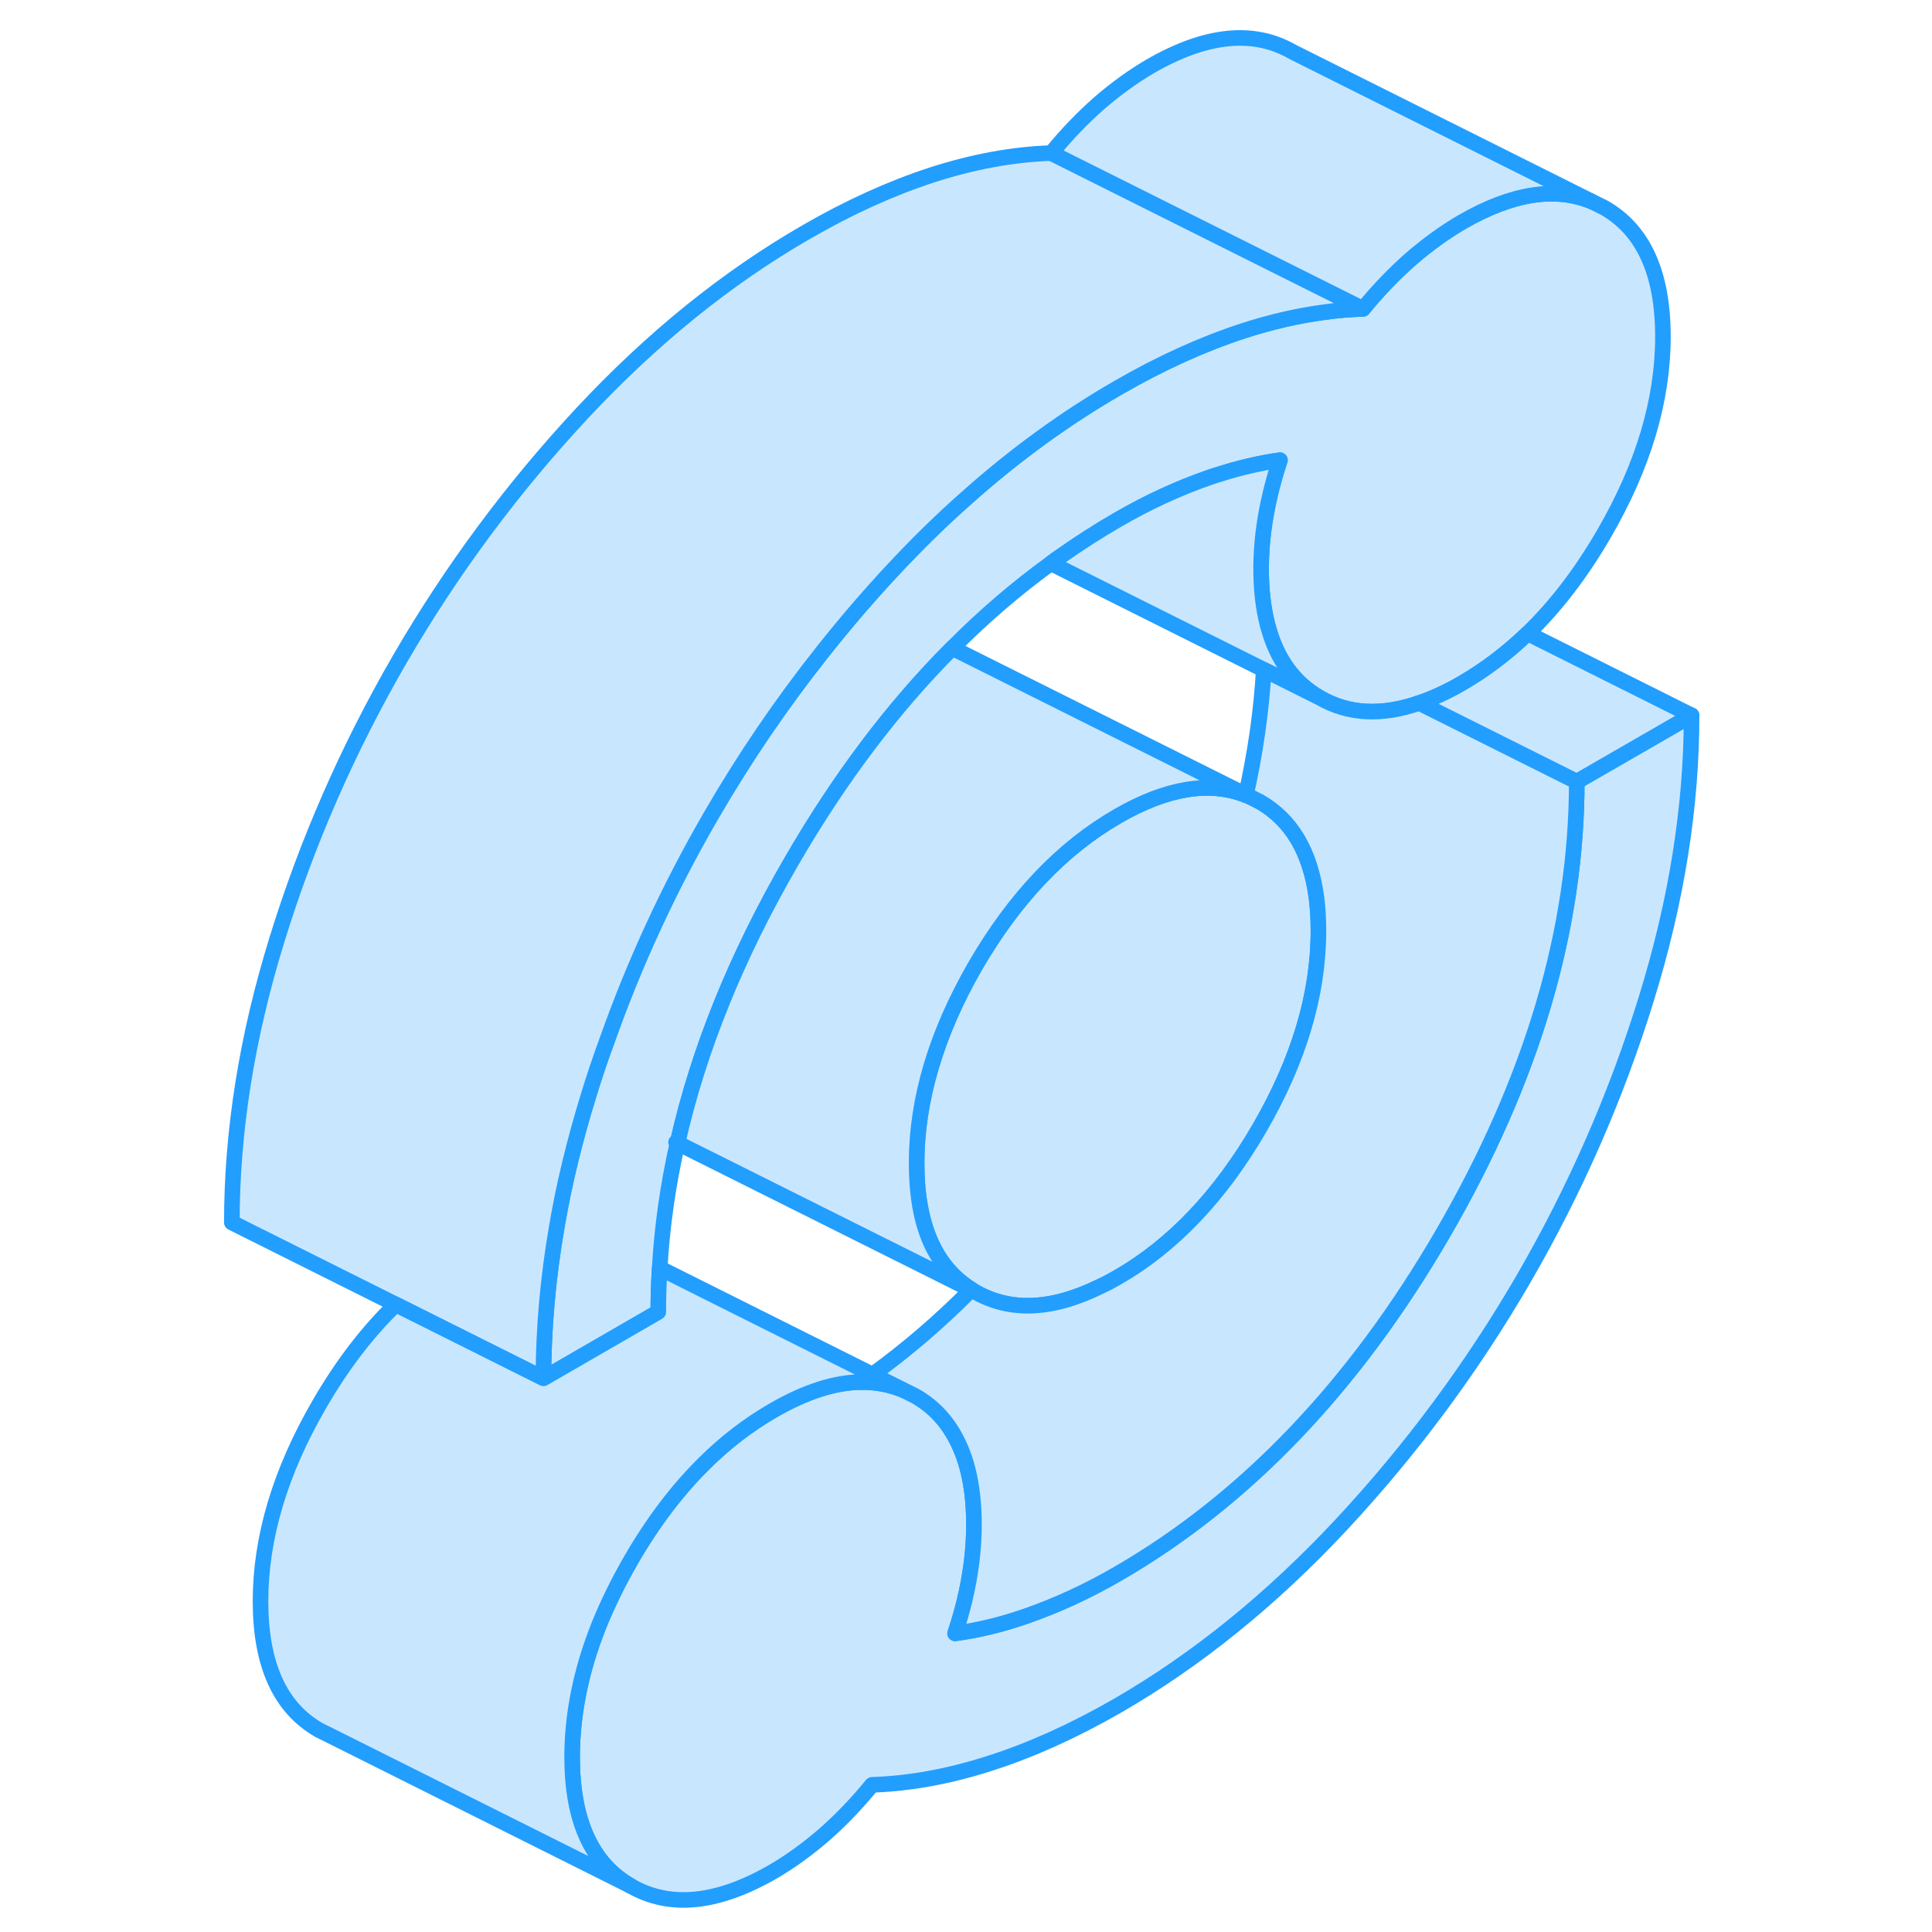 <svg width="48" height="48" viewBox="0 0 99 124" fill="#c8e7ff" xmlns="http://www.w3.org/2000/svg" stroke-width="1px" stroke-linecap="round" stroke-linejoin="round"><path d="M30.89 73.314L30.98 73.365C30.98 73.365 30.98 73.355 30.99 73.344C30.96 73.335 30.92 73.325 30.89 73.314Z" stroke="#229EFF" stroke-linejoin="round"/><path d="M72.12 59.744C72.12 63.834 70.86 68.044 68.35 72.384C65.83 76.734 62.79 79.934 59.23 81.984C58.86 82.194 58.5 82.394 58.14 82.554C55.03 84.094 52.36 84.204 50.1 82.924C50.01 82.874 49.93 82.824 49.85 82.764C47.51 81.294 46.33 78.584 46.33 74.634C46.33 70.684 47.59 66.334 50.1 61.984C52.62 57.644 55.66 54.444 59.23 52.384C62.38 50.564 65.13 50.114 67.46 51.034C67.55 51.064 67.63 51.094 67.71 51.134L68.35 51.454C70.39 52.624 71.6 54.664 71.99 57.584C72.08 58.264 72.12 58.984 72.12 59.744Z" stroke="#229EFF" stroke-linejoin="round"/><path d="M96.07 45.914C96.07 51.764 95.11 57.814 93.17 64.084C91.24 70.344 88.61 76.334 85.3 82.054C81.98 87.774 78.08 93.034 73.6 97.844C69.11 102.654 64.32 106.534 59.23 109.474C56.46 111.064 53.76 112.294 51.12 113.144C48.48 114.004 45.93 114.474 43.47 114.554C42.49 115.754 41.46 116.824 40.39 117.764C39.31 118.694 38.22 119.484 37.12 120.124C33.55 122.184 30.51 122.494 28 121.054C25.48 119.624 24.22 116.854 24.22 112.774C24.22 110.024 24.79 107.214 25.93 104.344C26.49 102.954 27.18 101.544 28 100.124C29.39 97.724 30.94 95.664 32.67 93.954C34.04 92.584 35.53 91.444 37.12 90.524C39.2 89.324 41.1 88.714 42.83 88.704C43.81 88.704 44.74 88.894 45.6 89.274L46.24 89.594C47.4 90.254 48.29 91.204 48.91 92.434C49.65 93.864 50.01 95.674 50.01 97.874C50.01 99.424 49.81 101.044 49.41 102.714C49.24 103.414 49.04 104.124 48.8 104.834C50.27 104.634 51.78 104.274 53.33 103.734C55.29 103.054 57.26 102.154 59.23 101.014C67.45 96.264 74.43 88.964 80.14 79.114C85.85 69.264 88.7 59.614 88.7 50.164L96.07 45.914Z" stroke="#229EFF" stroke-linejoin="round"/><path d="M94.23 21.604C94.23 25.694 92.97 29.914 90.45 34.254C88.99 36.774 87.36 38.904 85.55 40.654C84.24 41.914 82.83 42.984 81.33 43.854C80.38 44.404 79.47 44.824 78.6 45.114C77.4 45.534 76.27 45.714 75.21 45.664C74.14 45.614 73.13 45.314 72.21 44.784C70.57 43.844 69.46 42.334 68.9 40.264C68.88 40.204 68.86 40.144 68.85 40.084C68.58 39.034 68.44 37.844 68.44 36.504C68.44 34.944 68.64 33.334 69.04 31.664C69.21 30.954 69.41 30.254 69.65 29.534C68.38 29.714 67.09 30.014 65.77 30.434C65.55 30.494 65.34 30.574 65.12 30.644C63.16 31.324 61.19 32.224 59.23 33.364C58 34.074 56.8 34.844 55.62 35.674C55.4 35.824 55.17 35.984 54.95 36.154C52.74 37.754 50.62 39.574 48.62 41.594C48.62 41.594 48.613 41.601 48.6 41.614C44.8 45.424 41.37 49.984 38.31 55.264C34.77 61.364 32.33 67.394 30.99 73.344C30.96 73.334 30.92 73.324 30.89 73.314L30.98 73.364C30.37 76.064 29.99 78.734 29.84 81.394C29.78 82.334 29.75 83.274 29.75 84.204L29.6 84.294L22.38 88.464C22.38 85.274 22.67 82.024 23.24 78.714C23.71 75.954 24.4 73.144 25.28 70.294C25.64 69.114 26.03 67.954 26.46 66.794C28.23 61.784 30.46 56.964 33.15 52.324C35.29 48.634 37.68 45.124 40.31 41.814C41.75 39.994 43.26 38.234 44.85 36.534C46.38 34.894 47.94 33.364 49.54 31.954C52.63 29.194 55.87 26.844 59.23 24.904C61.99 23.304 64.69 22.084 67.33 21.224C69.1 20.654 70.83 20.254 72.52 20.034C73.35 19.914 74.17 19.854 74.98 19.824C75.96 18.624 76.99 17.554 78.06 16.614C79.14 15.684 80.23 14.894 81.33 14.254C84.53 12.404 87.31 11.964 89.66 12.934L89.76 12.984L90.45 13.324C92.97 14.754 94.23 17.524 94.23 21.604Z" stroke="#229EFF" stroke-linejoin="round"/><path d="M43.5 88.225C43.28 88.405 43.05 88.565 42.83 88.705C43.81 88.705 44.74 88.895 45.6 89.275L43.5 88.225ZM49.85 82.765C49.85 82.765 49.85 82.775 49.83 82.784L50.1 82.925C50.01 82.875 49.93 82.825 49.85 82.765ZM67.47 51.015L67.46 51.035C67.55 51.065 67.63 51.095 67.71 51.135L67.47 51.015Z" stroke="#229EFF" stroke-linejoin="round"/><path d="M72.21 44.784L54.95 36.154C55.17 35.984 55.4 35.824 55.62 35.674C56.8 34.844 58 34.074 59.23 33.364C61.19 32.224 63.16 31.324 65.12 30.644C65.34 30.574 65.55 30.494 65.77 30.434C67.09 30.014 68.38 29.714 69.65 29.534C69.41 30.254 69.21 30.954 69.04 31.664C68.64 33.334 68.44 34.944 68.44 36.504C68.44 37.844 68.58 39.034 68.85 40.084C68.86 40.144 68.88 40.204 68.9 40.264C69.46 42.334 70.57 43.844 72.21 44.784Z" stroke="#229EFF" stroke-linejoin="round"/><path d="M74.98 19.824C74.17 19.854 73.35 19.914 72.52 20.034C70.83 20.254 69.1 20.654 67.33 21.224C64.69 22.084 61.99 23.304 59.23 24.904C55.87 26.844 52.63 29.194 49.54 31.954C47.94 33.364 46.38 34.894 44.85 36.534C43.26 38.234 41.75 39.994 40.31 41.814C37.68 45.124 35.29 48.634 33.15 52.324C30.46 56.964 28.23 61.784 26.46 66.784C26.03 67.954 25.64 69.114 25.28 70.294C24.4 73.144 23.71 75.954 23.24 78.714C22.67 82.024 22.38 85.274 22.38 88.464L12.9 83.724L2.38 78.464C2.38 72.614 3.34 66.554 5.28 60.294C7.21 54.034 9.84 48.044 13.15 42.324C16.47 36.604 20.37 31.344 24.85 26.534C29.34 21.724 34.13 17.844 39.23 14.904C41.99 13.304 44.69 12.084 47.33 11.224C49.97 10.374 52.52 9.904 54.98 9.824L74.98 19.824Z" stroke="#229EFF" stroke-linejoin="round"/><path d="M89.659 12.934C87.309 11.964 84.53 12.404 81.33 14.254C80.23 14.894 79.14 15.684 78.06 16.614C76.99 17.554 75.96 18.624 74.98 19.824L54.98 9.824C55.959 8.624 56.99 7.554 58.06 6.614C59.14 5.684 60.23 4.894 61.33 4.254C64.9 2.194 67.94 1.884 70.45 3.324L89.659 12.934Z" stroke="#229EFF" stroke-linejoin="round"/><path d="M43.5 88.225C43.28 88.404 43.05 88.564 42.83 88.704C41.1 88.704 39.2 89.325 37.12 90.525C35.53 91.445 34.04 92.585 32.67 93.954C30.94 95.665 29.39 97.725 28 100.125C27.18 101.545 26.49 102.954 25.93 104.344C24.79 107.214 24.22 110.025 24.22 112.775C24.22 116.855 25.48 119.624 28 121.054L8.79 111.444L8 111.054C5.48 109.624 4.22 106.855 4.22 102.775C4.22 98.695 5.48 94.465 8 90.124C9.45 87.615 11.09 85.475 12.9 83.725L22.38 88.465L29.6 84.294L29.75 84.204C29.75 83.275 29.78 82.335 29.84 81.394L43.5 88.225Z" stroke="#229EFF" stroke-linejoin="round"/><path d="M88.7 50.164C88.7 59.614 85.85 69.264 80.14 79.114C74.43 88.964 67.45 96.264 59.23 101.014C57.26 102.154 55.29 103.054 53.33 103.734C51.78 104.274 50.27 104.634 48.8 104.834C49.04 104.124 49.24 103.414 49.41 102.714C49.81 101.044 50.01 99.424 50.01 97.874C50.01 95.674 49.65 93.864 48.91 92.434C48.29 91.204 47.4 90.254 46.24 89.594L43.5 88.224C45.71 86.624 47.83 84.804 49.83 82.784L50.1 82.924C52.36 84.204 55.03 84.094 58.14 82.554C58.5 82.394 58.86 82.194 59.23 81.984C62.79 79.934 65.83 76.734 68.35 72.384C70.86 68.044 72.12 63.834 72.12 59.744C72.12 58.984 72.08 58.264 71.99 57.594C71.6 54.664 70.39 52.624 68.35 51.454L67.47 51.014C68.07 48.324 68.46 45.644 68.61 42.984L72.21 44.784C73.13 45.314 74.14 45.614 75.21 45.664C76.27 45.714 77.4 45.534 78.6 45.114L88.7 50.164Z" stroke="#229EFF" stroke-linejoin="round"/><path d="M96.07 45.914L88.7 50.164L78.6 45.114C79.47 44.824 80.38 44.404 81.33 43.854C82.83 42.984 84.24 41.914 85.55 40.654L96.07 45.914Z" stroke="#229EFF" stroke-linejoin="round"/><path d="M67.47 51.014L67.46 51.034C65.13 50.114 62.38 50.564 59.23 52.384C55.66 54.444 52.62 57.644 50.1 61.984C47.59 66.334 46.33 70.544 46.33 74.634C46.33 78.724 47.51 81.294 49.85 82.764C49.85 82.764 49.843 82.77 49.83 82.784L30.98 73.364C30.98 73.364 30.98 73.354 30.989 73.344C32.33 67.394 34.77 61.364 38.31 55.264C41.37 49.984 44.8 45.424 48.6 41.614C48.6 41.614 48.606 41.607 48.62 41.594L67.47 51.014Z" stroke="#229EFF" stroke-linejoin="round"/></svg>